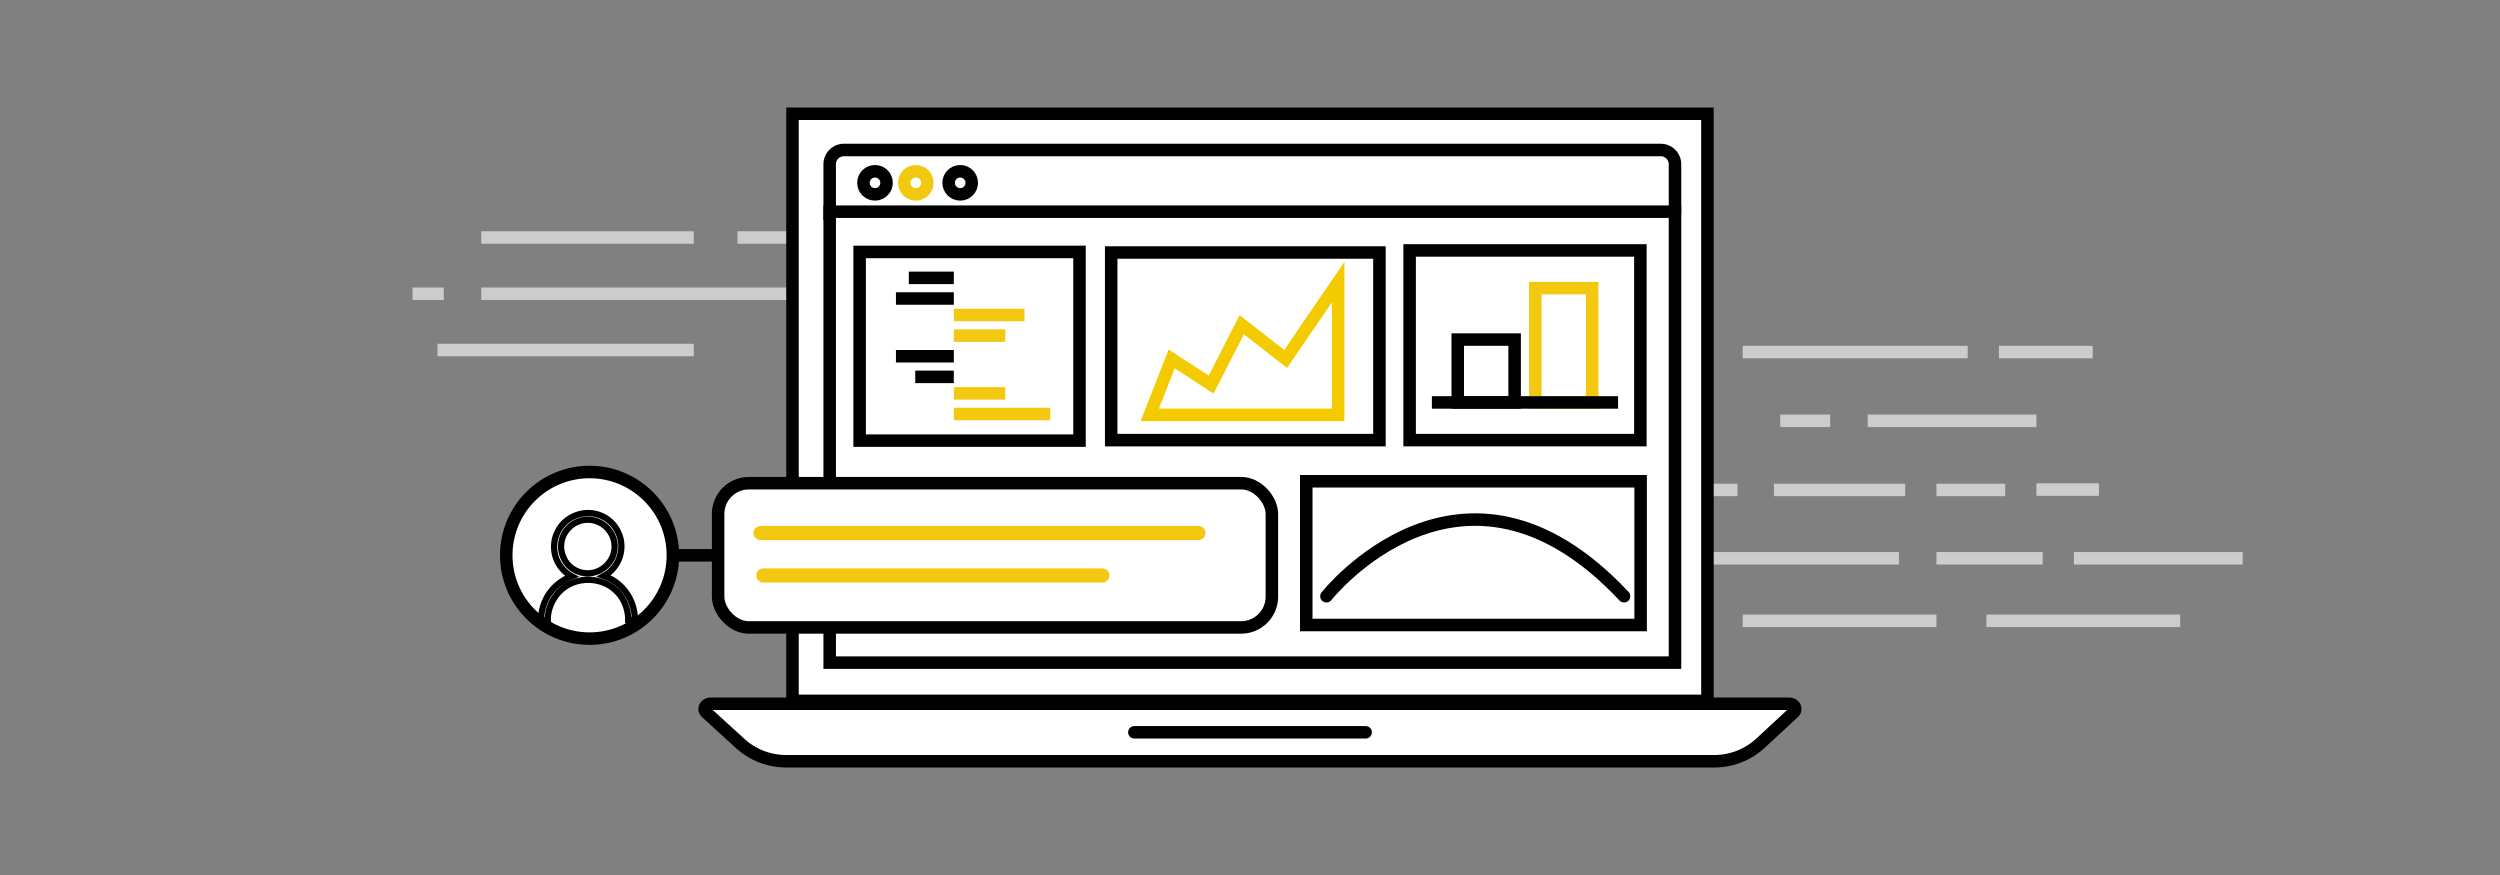 <svg id="Layer_1" data-name="Layer 1" xmlns="http://www.w3.org/2000/svg" viewBox="0 0 400 140"><rect x="0" y="0" width="400" height="140" fill="#808080" stroke="none"/><defs><style>.cls-1,.cls-10,.cls-5,.cls-6,.cls-7,.cls-9{fill:none;}.cls-1{stroke:#ccc;}.cls-1,.cls-10,.cls-2,.cls-3,.cls-4,.cls-5,.cls-6,.cls-7,.cls-8,.cls-9{stroke-miterlimit:10;}.cls-1,.cls-10,.cls-2,.cls-3,.cls-4,.cls-5,.cls-6,.cls-7{stroke-width:2px;}.cls-2,.cls-3,.cls-4,.cls-8{fill:#fff;}.cls-10,.cls-2,.cls-3,.cls-5,.cls-8{stroke:#000;}.cls-10,.cls-2,.cls-9{stroke-linecap:round;}.cls-4,.cls-6,.cls-9{stroke:#f2c811;}.cls-7{stroke:#f4ca00;}.cls-9{stroke-width:2.26px;}</style></defs><title>PowerBI_Icon-Development</title><line class="cls-1" x1="348.83" y1="99.33" x2="317.83" y2="99.33"/><line class="cls-1" x1="309.83" y1="99.33" x2="278.83" y2="99.33"/><line class="cls-1" x1="358.83" y1="89.33" x2="331.83" y2="89.33"/><line class="cls-1" x1="326.83" y1="89.33" x2="309.83" y2="89.33"/><line class="cls-1" x1="303.83" y1="89.33" x2="260.83" y2="89.33"/><line class="cls-1" x1="335.83" y1="78.33" x2="325.83" y2="78.33"/><line class="cls-1" x1="320.83" y1="78.39" x2="309.83" y2="78.39"/><line class="cls-1" x1="304.83" y1="78.39" x2="283.83" y2="78.39"/><line class="cls-1" x1="325.83" y1="67.33" x2="298.83" y2="67.33"/><line class="cls-1" x1="292.83" y1="67.33" x2="284.83" y2="67.33"/><line class="cls-1" x1="334.83" y1="56.33" x2="319.83" y2="56.33"/><line class="cls-1" x1="314.83" y1="56.33" x2="278.83" y2="56.33"/><line class="cls-1" x1="278" y1="78.39" x2="273.5" y2="78.39"/><line class="cls-1" x1="138" y1="47" x2="77" y2="47"/><line class="cls-1" x1="66" y1="47" x2="71" y2="47"/><line class="cls-1" x1="127" y1="38" x2="118" y2="38"/><line class="cls-1" x1="111" y1="38" x2="77" y2="38"/><line class="cls-1" x1="111" y1="56" x2="70" y2="56"/><rect class="cls-2" x="126.8" y="18.2" width="146.39" height="93.94"/><path class="cls-2" d="M274.08,121.8H125.92a10.93,10.93,0,0,1-7.4-2.76L113,114c-.58-.54-.13-1.4.74-1.4H286.24c.87,0,1.32.86.74,1.4l-5.5,5.09A10.93,10.93,0,0,1,274.08,121.8Z"/><line class="cls-2" x1="181.5" y1="117.17" x2="218.5" y2="117.17"/><path class="cls-3" d="M268,34.22H132.75V26.27A2.28,2.28,0,0,1,135,24H265.73A2.28,2.28,0,0,1,268,26.27v8Z"/><circle class="cls-3" cx="140" cy="29.25" r="1.85"/><circle class="cls-4" cx="146.53" cy="29.25" r="1.85"/><circle class="cls-3" cx="153.63" cy="29.25" r="1.85"/><rect class="cls-3" x="132.75" y="33.87" width="135.25" height="72.15"/><rect class="cls-3" x="140.04" y="37.82" width="30.19" height="35.18" transform="translate(210.54 -99.73) rotate(90)"/><line class="cls-5" x1="152.61" y1="44.46" x2="145.41" y2="44.46"/><line class="cls-5" x1="152.61" y1="47.76" x2="143.35" y2="47.76"/><line class="cls-5" x1="152.61" y1="57" x2="143.35" y2="57"/><line class="cls-5" x1="152.61" y1="60.3" x2="146.44" y2="60.3"/><line class="cls-6" x1="152.61" y1="50.4" x2="163.92" y2="50.4"/><line class="cls-6" x1="152.61" y1="53.7" x2="160.84" y2="53.7"/><line class="cls-6" x1="152.61" y1="62.94" x2="160.84" y2="62.94"/><line class="cls-6" x1="152.61" y1="66.24" x2="168.04" y2="66.24"/><rect class="cls-2" x="177.79" y="40.4" width="42.92" height="30.02"/><polygon class="cls-7" points="183.96 66.38 214.11 66.38 214.11 45.13 205.7 57.43 198.68 51.96 193.78 61.53 187.47 57.43 183.96 66.38"/><rect class="cls-3" x="225.54" y="40.07" width="36.92" height="30.35"/><rect class="cls-2" x="233.24" y="54.33" width="9.1" height="10.06"/><rect class="cls-4" x="245.65" y="46.1" width="9.1" height="18.29"/><line class="cls-3" x1="229.1" y1="64.39" x2="258.89" y2="64.39"/><circle class="cls-3" cx="94.33" cy="88.85" r="13.33"/><path class="cls-8" d="M96.62,92.15a7.55,7.55,0,0,1,2.06,1.1,7.29,7.29,0,0,1,1.55,1.64,7.19,7.19,0,0,1,1,2,7.72,7.72,0,0,1,.35,2.3h-1.07a6.64,6.64,0,0,0-.49-2.54,6.13,6.13,0,0,0-3.39-3.39A6.86,6.86,0,0,0,92.34,93a7.32,7.32,0,0,0-1.55.64A6.42,6.42,0,0,0,88.5,96a6.4,6.4,0,0,0-.86,3.26H86.56a7.65,7.65,0,0,1,1.35-4.32,7.26,7.26,0,0,1,1.56-1.62,7.67,7.67,0,0,1,2-1.12,5,5,0,0,1-1.17-.85,5.35,5.35,0,0,1-1.45-2.43,5.37,5.37,0,0,1-.19-1.44,5.19,5.19,0,0,1,.42-2.08,5.39,5.39,0,0,1,1.14-1.71A5.52,5.52,0,0,1,92,82.51a5.41,5.41,0,0,1,4.18,0A5.33,5.33,0,0,1,99,85.36a5.19,5.19,0,0,1,.42,2.08,5.25,5.25,0,0,1-.2,1.43,5.45,5.45,0,0,1-.56,1.31,5.57,5.57,0,0,1-.88,1.12A5.17,5.17,0,0,1,96.62,92.15Zm-6.84-4.71a4.06,4.06,0,0,0,.34,1.67A4.25,4.25,0,0,0,91,90.47a4.3,4.3,0,0,0,1.36.92,4.21,4.21,0,0,0,1.66.34,4.26,4.26,0,0,0,1.67-.34,4.41,4.41,0,0,0,1.36-.92A4.6,4.6,0,0,0,98,89.11a4.25,4.25,0,0,0,0-3.33,4.6,4.6,0,0,0-.92-1.36,4.41,4.41,0,0,0-1.36-.92,4.09,4.09,0,0,0-1.67-.34,4,4,0,0,0-1.66.34,4.3,4.3,0,0,0-1.36.92,4.25,4.25,0,0,0-.92,1.36A4,4,0,0,0,89.78,87.44Z"/><rect class="cls-3" x="114.9" y="77.31" width="88.6" height="23.08" rx="4.92" ry="4.92"/><line class="cls-3" x1="106.77" y1="88.85" x2="114.9" y2="88.85"/><line class="cls-9" x1="121.68" y1="85.29" x2="191.75" y2="85.29"/><line class="cls-9" x1="122.13" y1="92.07" x2="176.38" y2="92.07"/><rect class="cls-2" x="209" y="77" width="53.5" height="23"/><path class="cls-10" d="M212.23,95.4s21.77-27.6,47.62,0"/></svg>